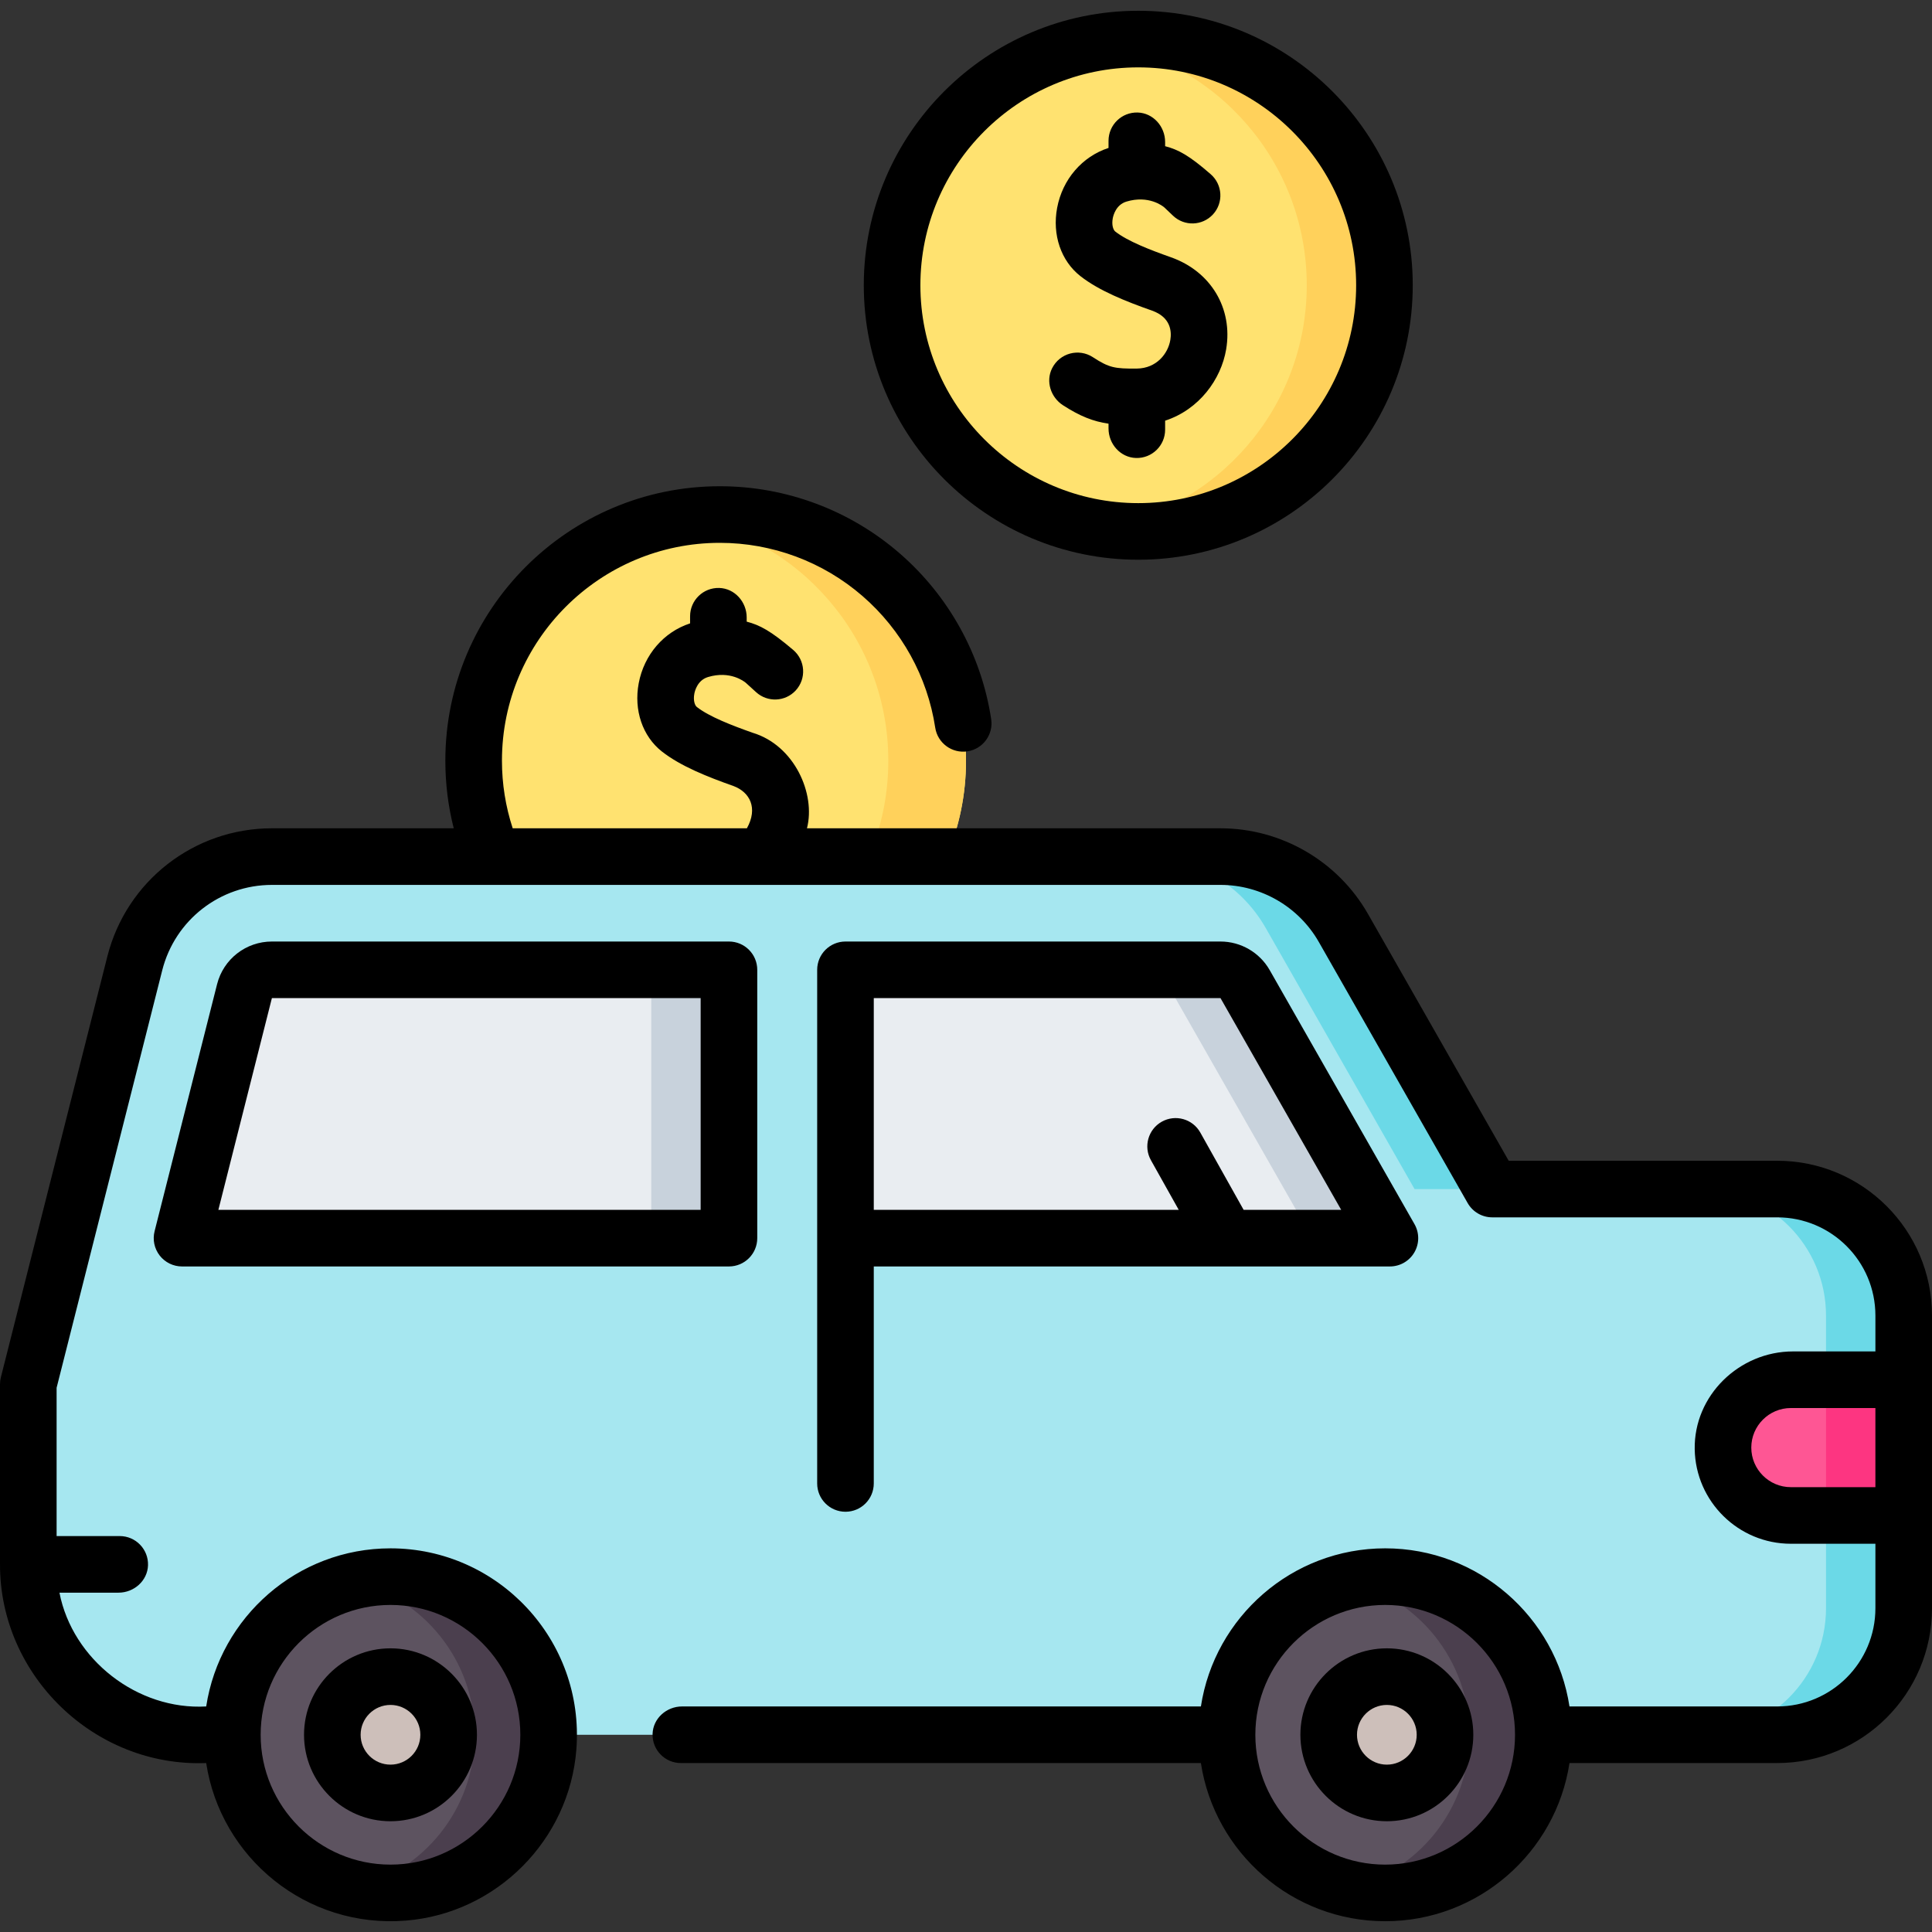 <svg id="Capa_1" enable-background="new 0 0 512 512" height="512" viewBox="0 0 512 512" width="512" xmlns="http://www.w3.org/2000/svg"><rect x="0" y="0" width="512" height="512" fill="#333333" stroke="none"/><g><g><g><circle cx="190.761" cy="201.595" fill="#ffe270" r="65.24"/></g><path d="m190.761 136.355c-3.503 0-6.94.284-10.294.816 31.138 4.937 54.946 31.896 54.946 64.424 0 32.527-23.807 59.487-54.946 64.424 3.354.532 6.79.816 10.294.816 36.031 0 65.24-29.209 65.24-65.24-.001-36.031-29.21-65.24-65.24-65.24z" fill="#ffd15b"/><g><circle cx="301.652" cy="75.594" fill="#ffe270" r="65.24"/></g><path d="m301.652 10.355c-3.503 0-6.94.284-10.294.816 31.139 4.937 54.946 31.896 54.946 64.424 0 32.527-23.807 59.487-54.946 64.424 3.354.532 6.79.816 10.294.816 36.031 0 65.24-29.209 65.24-65.24s-29.209-65.24-65.24-65.24z" fill="#ffd15b"/><path d="m504.5 348.654v77.539c0 18.524-15.017 33.54-33.54 33.54h-418.3c-24.941 0-45.16-20.219-45.16-45.16v-47.73l28.22-111.539c4.209-16.637 19.179-28.291 36.34-28.291h251.39c13.47 0 25.9 7.22 32.57 18.92l39.44 69.18h75.5c18.524 0 33.54 15.017 33.54 33.541z" fill="#a6e7f0"/><g fill="#6bd9e7"><path d="m335.433 245.933 39.44 69.18h20.588l-39.44-69.18c-6.67-11.7-19.1-18.92-32.57-18.92h-20.588c13.47 0 25.9 7.22 32.57 18.92z"/><path d="m470.96 315.113h-20.588c18.524 0 33.54 15.017 33.54 33.54v77.539c0 18.524-15.016 33.54-33.54 33.54h20.588c18.524 0 33.54-15.016 33.54-33.54v-77.539c0-18.523-15.016-33.54-33.54-33.54z"/></g><path d="m72.06 257.013h121.12v71.11h-144.94l16.56-65.46c.84-3.33 3.83-5.65 7.26-5.65z" fill="#e9edf1"/><path d="m172.593 257.013h20.588v71.11h-20.588z" fill="#c8d2dc"/><path d="m368.34 328.123h-144.28v-71.11h99.39c2.69 0 5.18 1.45 6.51 3.78z" fill="#e9edf1"/><path d="m329.96 260.793c-1.33-2.33-3.82-3.78-6.51-3.78h-20.588c2.69 0 5.18 1.45 6.51 3.78l38.38 67.33h20.588z" fill="#c8d2dc"/><circle cx="367.088" cy="459.736" fill="#5d5360" r="41.909"/><path d="m367.088 417.827c-3.374 0-6.651.41-9.794 1.162 18.419 4.412 32.115 20.975 32.115 40.746 0 19.772-13.696 36.335-32.115 40.746 3.143.753 6.42 1.163 9.794 1.163 23.146 0 41.909-18.763 41.909-41.909 0-23.144-18.763-41.908-41.909-41.908z" fill="#4b3f4e"/><circle cx="103.483" cy="459.736" fill="#5d5360" r="41.909"/><path d="m103.483 417.827c-3.374 0-6.651.41-9.794 1.162 18.419 4.412 32.115 20.975 32.115 40.746 0 19.772-13.696 36.335-32.115 40.746 3.143.753 6.42 1.163 9.794 1.163 23.146 0 41.909-18.763 41.909-41.909 0-23.144-18.764-41.908-41.909-41.908z" fill="#4b3f4e"/><path d="m504.5 365.643v35.97h-29.905c-9.933 0-17.985-8.052-17.985-17.985 0-9.933 8.052-17.985 17.985-17.985z" fill="#fe5694"/><path d="m483.913 365.643h20.588v35.97h-20.588z" fill="#fd3581"/><g fill="#cdbfba"><path d="m103.483 475.148c-8.498 0-15.412-6.913-15.412-15.412s6.914-15.412 15.412-15.412 15.412 6.914 15.412 15.412-6.914 15.412-15.412 15.412z"/><path d="m367.531 475.148c-8.498 0-15.412-6.913-15.412-15.412s6.914-15.412 15.412-15.412 15.412 6.914 15.412 15.412-6.914 15.412-15.412 15.412z"/></g></g><g><path d="m470.96 307.61h-71.143l-37.282-65.396c-7.984-14.005-22.96-22.705-39.085-22.705h-109.597c2.35-9.084-3.273-21.988-14.433-25.331-5.447-1.926-11.459-4.243-14.748-6.817-.576-.452-.99-1.807-.667-3.521.156-.827.88-3.593 3.625-4.419 5.873-1.767 9.602 1.181 10.007 1.523l2.744 2.495c3.029 2.754 7.712 2.549 10.488-.459 2.879-3.12 2.563-8.003-.673-10.75-5.968-5.067-8.83-6.574-12.317-7.489v-1.114c0-4.107-3.164-7.688-7.269-7.811-4.247-.128-7.731 3.277-7.731 7.497v1.891c-6.988 2.28-12.188 8.307-13.613 15.851-1.348 7.132 1.005 14.068 6.15 18.109 4.987 3.904 12.08 6.708 19 9.155 4.283 1.622 6.517 5.79 3.519 11.189h-62.067c-1.882-5.756-2.848-11.76-2.848-17.92 0-31.832 25.902-57.729 57.74-57.729 13.894 0 27.318 5.003 37.8 14.088 10.381 8.997 17.229 21.386 19.281 34.883.622 4.096 4.45 6.905 8.542 6.288 4.095-.623 6.91-4.447 6.288-8.542-2.588-17.021-11.213-32.634-24.287-43.964-13.209-11.448-30.123-17.753-47.625-17.753-40.109 0-72.74 32.626-72.74 72.729 0 6.108.747 12.102 2.224 17.92h-48.183c-20.617 0-38.55 13.961-43.611 33.95l-28.22 111.542c-.152.602-.229 1.22-.229 1.84v47.73c-.078 29.356 24.93 53.789 54.641 52.659 3.821 25.01 26.462 43.911 52.969 41.747 24.004-1.96 43.295-21.359 45.133-45.373 2.218-28.982-20.738-53.277-49.261-53.277-24.693 0-45.212 18.208-48.839 41.902-18.195 1.035-35.431-12.389-38.89-30.156h15.66c4.107 0 7.688-3.165 7.811-7.27.127-4.247-3.278-7.73-7.497-7.73h-16.727v-39.299l27.991-110.634c3.374-13.325 15.327-22.631 29.069-22.631h251.39c10.749 0 20.732 5.799 26.054 15.135l39.44 69.181c1.334 2.34 3.821 3.785 6.516 3.785h75.5c14.382 0 26.04 11.659 26.04 26.04v9.493h-21.826c-14.257 0-26.301 11.667-26.06 25.922.235 13.852 11.575 25.047 25.482 25.047h22.404v17.076c0 14.382-11.659 26.04-26.04 26.04h-55.033c-3.627-23.695-24.147-41.902-48.839-41.902s-45.212 18.208-48.839 41.902h-137.5c-4.107 0-7.688 3.165-7.811 7.27-.127 4.247 3.278 7.73 7.497 7.73h137.812c3.621 23.701 24.144 41.916 48.841 41.916s45.22-18.215 48.841-41.916h55.031c22.666 0 41.04-18.374 41.04-41.04v-77.537c0-22.665-18.374-41.04-41.04-41.04zm-367.477 117.717c18.973 0 34.409 15.436 34.409 34.409s-15.436 34.409-34.409 34.409-34.409-15.436-34.409-34.409 15.435-34.409 34.409-34.409zm263.605 68.819c-18.97 0-34.404-15.431-34.409-34.401 0-.005.001-.01.001-.015 0-.004-.001-.007-.001-.011.01-18.966 15.441-34.392 34.408-34.392 18.973 0 34.409 15.436 34.409 34.409s-15.435 34.41-34.408 34.41zm107.507-100.033c-5.782 0-10.485-4.704-10.485-10.485s4.704-10.484 10.485-10.484h22.405v20.97h-22.405z"/><path d="m200.68 328.123v-71.11c0-4.143-3.358-7.5-7.5-7.5h-121.12c-6.875 0-12.851 4.653-14.531 11.311l-16.56 65.46c-.567 2.243-.068 4.622 1.353 6.447s3.605 2.893 5.918 2.893h144.94c4.142-.001 7.5-3.358 7.5-7.501zm-15-7.5h-127.808l14.182-56.11h.006 113.62z"/><path d="m103.483 482.649c12.634 0 22.912-10.278 22.912-22.912s-10.278-22.912-22.912-22.912-22.913 10.278-22.913 22.911 10.279 22.913 22.913 22.913zm0-30.825c4.363 0 7.912 3.55 7.912 7.912s-3.549 7.912-7.912 7.912-7.912-3.55-7.912-7.912 3.549-7.912 7.912-7.912z"/><path d="m301.652 148.334c40.109 0 72.74-32.631 72.74-72.739 0-40.109-32.631-72.74-72.74-72.74-40.108 0-72.739 32.631-72.739 72.74 0 40.108 32.631 72.739 72.739 72.739zm0-130.479c31.838 0 57.74 25.902 57.74 57.74s-25.902 57.739-57.74 57.739c-31.837 0-57.739-25.901-57.739-57.739s25.902-57.74 57.739-57.74z"/><path d="m281.698 107.392c4.561 2.949 8.062 4.305 12.074 4.888v1.279c0 4.107 3.164 7.688 7.269 7.811 4.247.128 7.731-3.277 7.731-7.497v-2.389c9.052-2.958 14.841-10.984 16.173-18.908 1.825-10.854-4.055-20.658-14.632-24.396-5.448-1.926-11.461-4.242-14.75-6.821-.576-.451-.99-1.803-.667-3.512.156-.829.88-3.598 3.631-4.427 5.869-1.768 9.598 1.181 10.003 1.523l2.339 2.225c3.005 2.858 7.768 2.702 10.579-.346 2.841-3.08 2.563-7.893-.594-10.649-5.748-5.019-8.604-6.52-12.083-7.432v-1.112c0-4.107-3.164-7.688-7.269-7.811-4.247-.128-7.731 3.277-7.731 7.497v1.89c-6.994 2.284-12.194 8.317-13.617 15.865-1.344 7.13 1.013 14.063 6.15 18.093 4.983 3.908 12.081 6.713 19.008 9.161 5.046 1.783 5.197 5.632 4.838 7.768-.608 3.618-3.645 7.523-8.877 7.584-.001 0-.003 0-.004 0-.02 0-.039.003-.059.003-5.759.037-7.273-.201-11.573-3.014-3.716-2.431-8.789-1.139-10.833 2.956-1.722 3.456-.351 7.673 2.894 9.771z"/><path d="m231.56 393.128v-57.505h136.78c2.672 0 5.143-1.422 6.485-3.732s1.354-5.16.031-7.481l-38.382-67.334c-2.663-4.665-7.653-7.562-13.023-7.562h-99.39c-4.142 0-7.5 3.357-7.5 7.5v136.115c0 4.143 3.358 7.5 7.5 7.5s7.499-3.358 7.499-7.501zm0-128.615 91.884-.006 31.987 56.116h-25.858l-11.479-20.485c-2.024-3.613-6.595-4.899-10.209-2.877-3.614 2.024-4.902 6.596-2.877 10.209l7.37 13.153h-80.818z"/><path d="m367.53 436.824c-12.634 0-22.912 10.278-22.912 22.912s10.278 22.912 22.912 22.912 22.912-10.278 22.912-22.912-10.278-22.912-22.912-22.912zm0 30.825c-4.363 0-7.912-3.55-7.912-7.912s3.549-7.912 7.912-7.912 7.912 3.55 7.912 7.912-3.549 7.912-7.912 7.912z"/></g></g></svg>